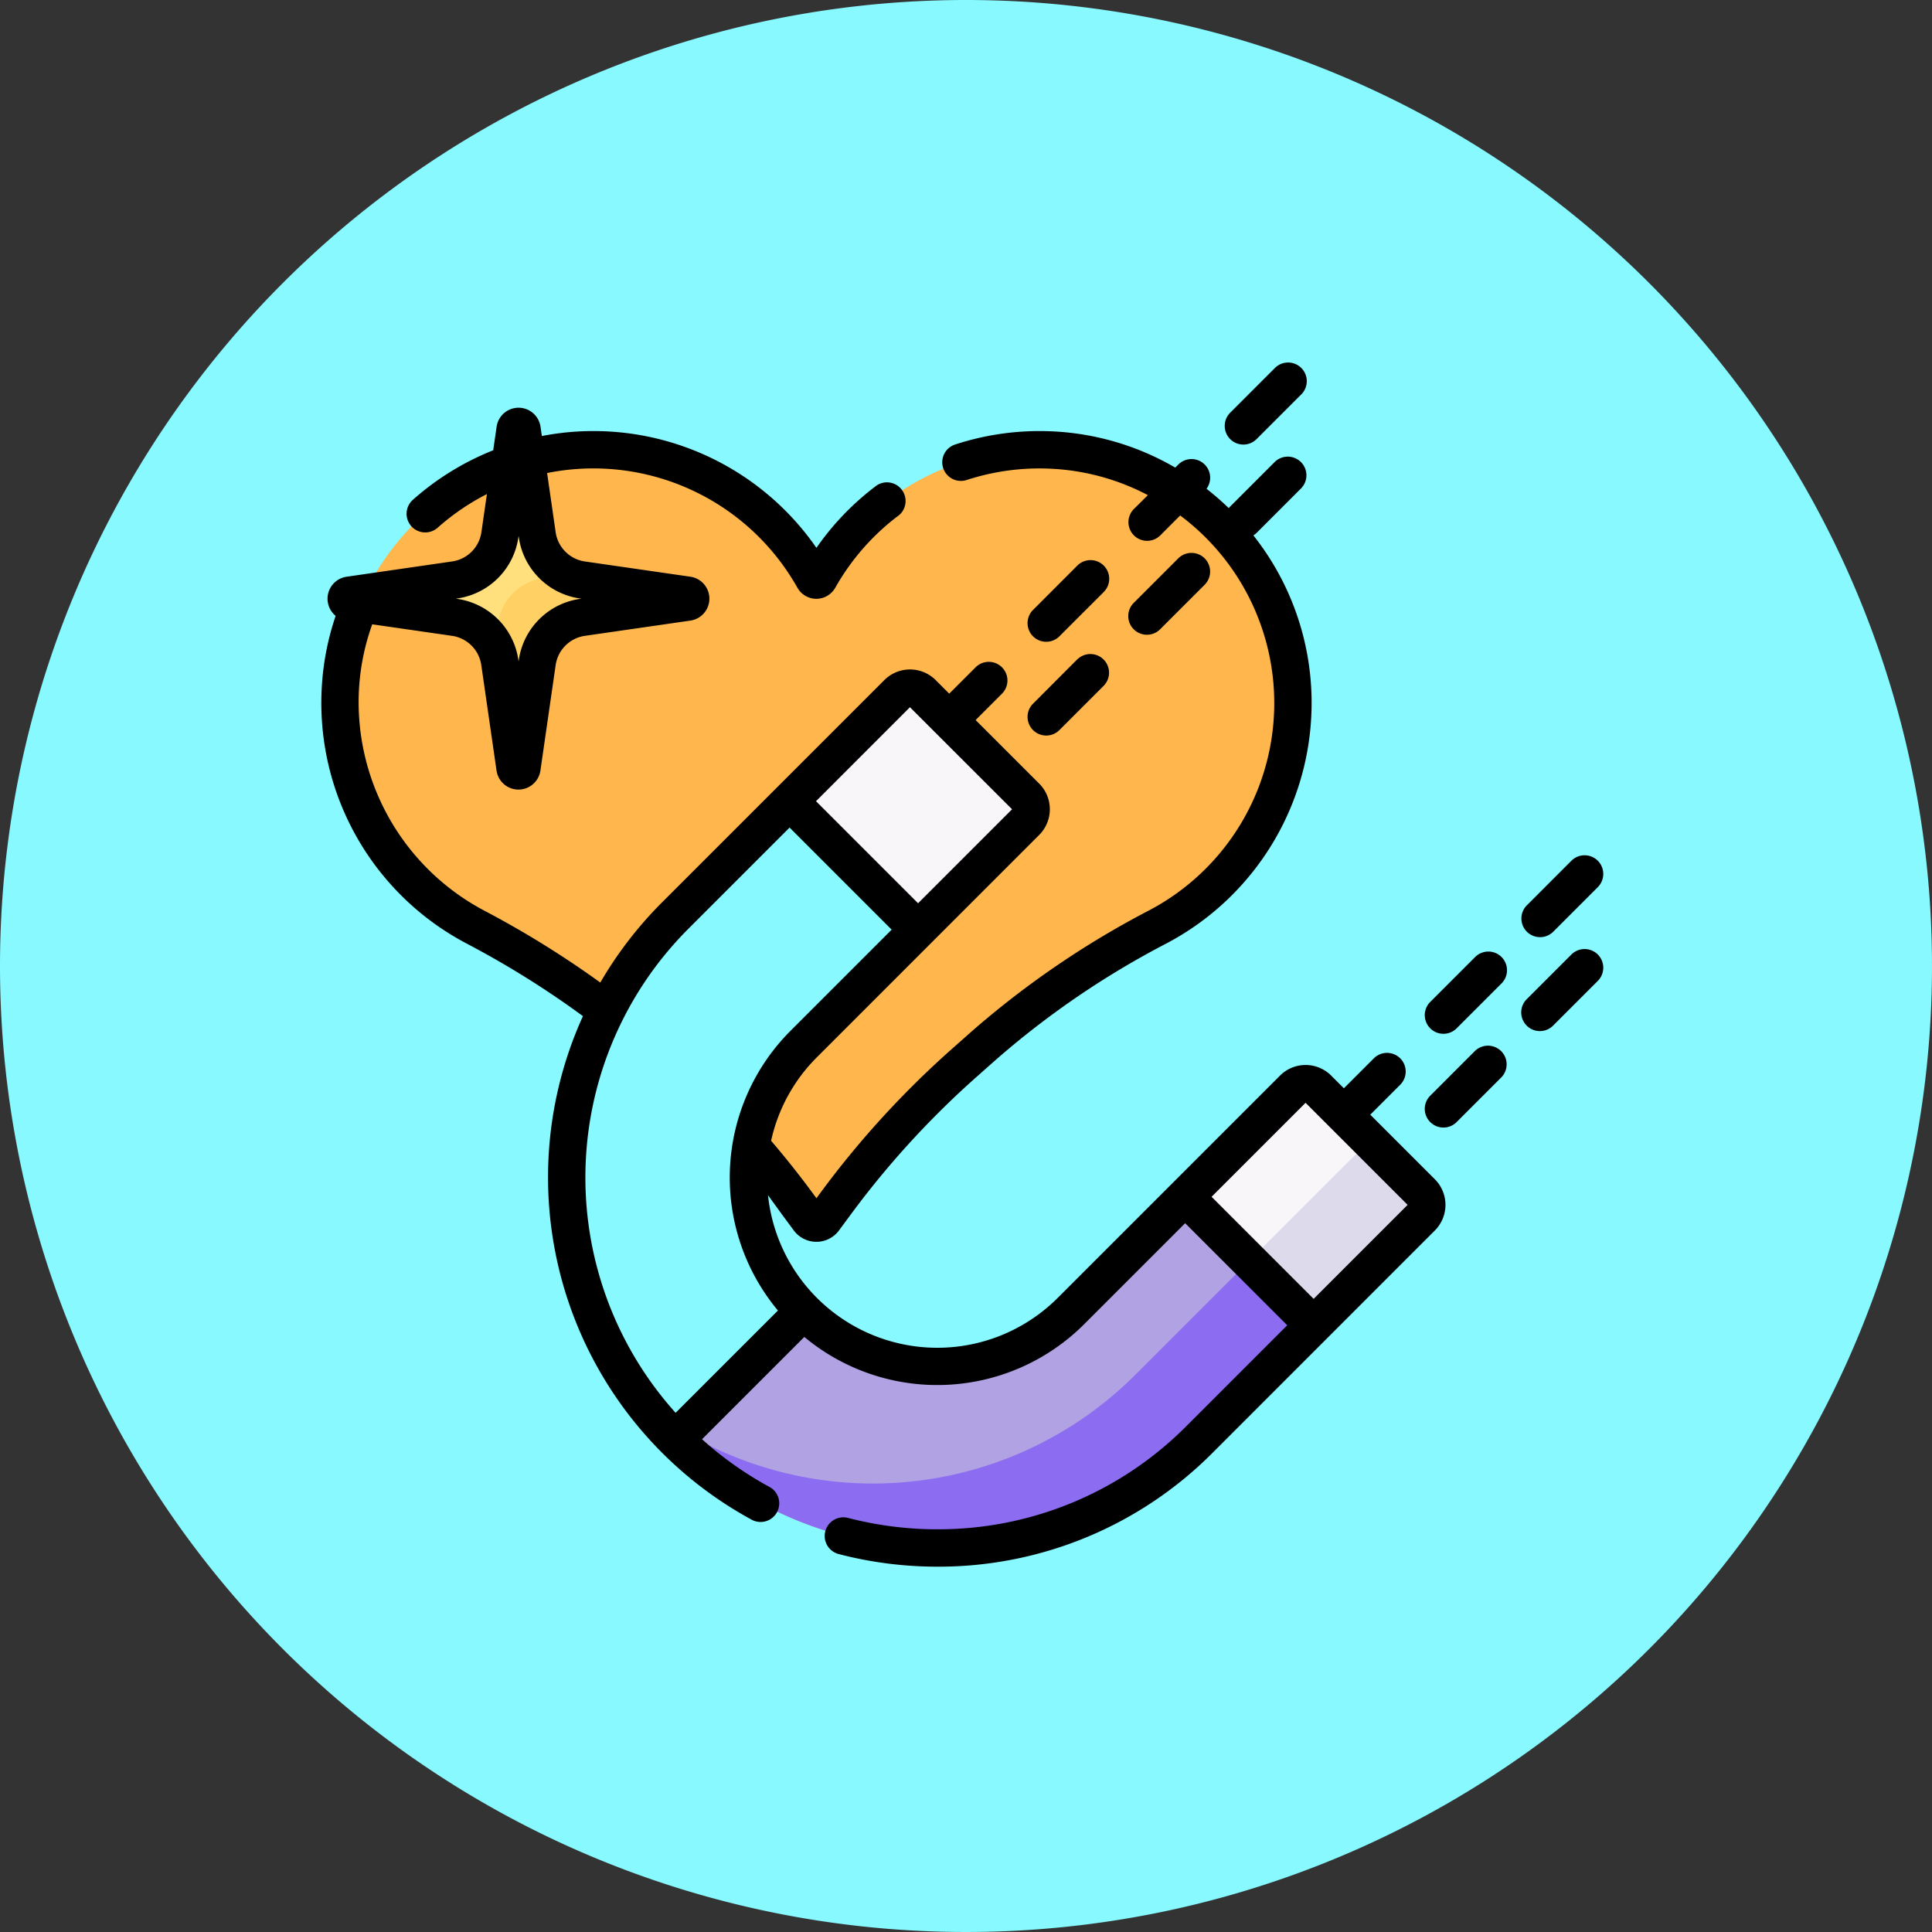 <svg xmlns="http://www.w3.org/2000/svg" width="153" height="153" viewBox="0 0 153 153"><rect x="0" y="0" width="153" height="153" fill="#333333" stroke="none"/><defs><style>.a{fill:#87f9ff;}.b{fill:#b1a2e3;}.c{fill:#8c6df2;}.d{fill:#ffb74d;}.e{fill:#f9f6f9;}.f{fill:#90d8f9;}.g{fill:#dddaec;}.h{fill:#ffe07d;}.i{fill:#ffd064;}</style></defs><g transform="translate(-1196 -5054)"><path class="a" d="M76.5,0A76.5,76.5,0,1,1,0,76.5,76.5,76.5,0,0,1,76.5,0Z" transform="translate(1196 5054)"/><g transform="translate(1221.448 5067.139)"><g transform="translate(19.435 41.347)"><path class="b" d="M127.365,213.616a29.336,29.336,0,0,1-20.751-50.083l17.612-17.612a1.38,1.38,0,0,1,1.951,0l8.222,8.222a1.38,1.38,0,0,1,0,1.951l-17.612,17.612a14.959,14.959,0,0,0,21.155,21.155l17.612-17.612a1.38,1.38,0,0,1,1.951,0l8.222,8.222a1.38,1.38,0,0,1,0,1.951l-17.612,17.612A29.255,29.255,0,0,1,127.365,213.616Z" transform="translate(-98.019 -145.517)"/></g><g transform="translate(25.625 73.079)"><path class="c" d="M190.753,313.776l-8.222-8.222,3.121,3.121a1.38,1.38,0,0,1,0,1.951L168.04,328.238a29.389,29.389,0,0,1-38.806,2.384,29.823,29.823,0,0,0,2.406,2.717,29.379,29.379,0,0,0,41.5,0l17.612-17.612A1.38,1.38,0,0,0,190.753,313.776Z" transform="translate(-129.234 -305.554)"/></g><g transform="translate(1.478 22.476)"><g transform="translate(0 0)"><path class="d" d="M63.636,50.36A20.039,20.039,0,0,0,45.4,60.544a.25.25,0,0,1-.437,0A20.051,20.051,0,1,0,18.156,88.135a69.749,69.749,0,0,1,13.775,9.394l1.557,1.38a71.848,71.848,0,0,1,10.154,11.107l.938,1.271a.752.752,0,0,0,1.21,0l.938-1.271A71.856,71.856,0,0,1,56.881,98.909l1.557-1.38a69.759,69.759,0,0,1,13.776-9.394A20.051,20.051,0,0,0,63.636,50.36Z" transform="translate(-7.453 -50.345)"/></g></g><g transform="translate(34.646 22.476)"><path class="d" d="M217.008,69.494a20.053,20.053,0,0,0-24.593-18.623A20.053,20.053,0,0,1,197.2,88.136a69.753,69.753,0,0,0-13.776,9.394l-1.557,1.38a71.863,71.863,0,0,0-7.133,7.3q1.571,1.853,3.021,3.807l.938,1.271a.752.752,0,0,0,1.21,0l.938-1.271a71.855,71.855,0,0,1,10.154-11.107l1.557-1.38a69.759,69.759,0,0,1,13.776-9.394A20.046,20.046,0,0,0,217.008,69.494Z" transform="translate(-174.733 -50.346)"/></g><g transform="translate(68.412 72.675)"><path class="e" d="M355.534,303.92a1.38,1.38,0,0,0-1.951,0l-8.559,8.559L355.2,322.652l8.559-8.559a1.38,1.38,0,0,0,0-1.951Z" transform="translate(-345.024 -303.516)"/></g><g transform="translate(19.435 41.347)"><path class="a" d="M116.786,194.861a14.959,14.959,0,0,1,0-21.155L134.4,156.094a1.38,1.38,0,0,0,0-1.951l-8.222-8.222a1.38,1.38,0,0,0-1.951,0l-17.612,17.612a29.346,29.346,0,0,0,0,41.5Z" transform="translate(-98.018 -145.517)"/></g><g transform="translate(37.084 41.347)"><path class="e" d="M197.2,164.652l8.559-8.559a1.38,1.38,0,0,0,0-1.951l-8.222-8.222a1.38,1.38,0,0,0-1.951,0l-8.559,8.559Z" transform="translate(-187.026 -145.516)"/></g><g transform="translate(25.625 98.147)"><path class="f" d="M129.234,431.98a29.815,29.815,0,0,0,2.406,2.717l.635-.635A29.153,29.153,0,0,1,129.234,431.98Z" transform="translate(-129.234 -431.98)"/></g><g transform="translate(73.483 76.2)"><path class="g" d="M384.263,326.394l-5.1-5.1a1.38,1.38,0,0,1,0,1.951L370.6,331.8l5.1,5.1,8.559-8.559A1.38,1.38,0,0,0,384.263,326.394Z" transform="translate(-370.603 -321.293)"/></g><g transform="translate(1.976 20.628)"><path class="h" d="M23.882,41.261l1.209,8.367a4.2,4.2,0,0,0,3.554,3.554l8.367,1.209a.278.278,0,0,1,0,.55L28.645,56.15A4.2,4.2,0,0,0,25.091,59.7l-1.209,8.367a.278.278,0,0,1-.55,0L22.123,59.7a4.2,4.2,0,0,0-3.554-3.554L10.2,54.941a.278.278,0,0,1,0-.55l8.367-1.209a4.2,4.2,0,0,0,3.554-3.554l1.209-8.367A.278.278,0,0,1,23.882,41.261Z" transform="translate(-9.963 -41.023)"/></g><g transform="translate(13.735 32.387)"><g transform="translate(0 0)"><path class="i" d="M84.559,101.938l-8.367-1.209a4.194,4.194,0,0,1-1.277-.4l-1.827.264a4.2,4.2,0,0,0-3.554,3.554l-.264,1.827a4.194,4.194,0,0,1,.4,1.277l1.209,8.367a.278.278,0,0,0,.55,0l1.209-8.367a4.2,4.2,0,0,1,3.554-3.554l8.367-1.209A.278.278,0,0,0,84.559,101.938Z" transform="translate(-69.27 -100.329)"/></g></g><g transform="translate(0 15.584)"><path d="M88.189,94.673l-5.121-5.121,2.386-2.386a1.478,1.478,0,0,0-2.09-2.09l-2.386,2.386-1.011-1.011h0a2.867,2.867,0,0,0-4.042,0L58.313,104.063a13.481,13.481,0,0,1-22.941-8.134c.333.454.678.936,1.1,1.514l.938,1.271a2.23,2.23,0,0,0,3.589,0l.938-1.271a70.5,70.5,0,0,1,9.945-10.878l1.557-1.38a68.53,68.53,0,0,1,13.485-9.193A21.524,21.524,0,0,0,78.4,55.977a21.357,21.357,0,0,0-4.59-12.3,1.489,1.489,0,0,0,.256-.2l3.527-3.528a1.478,1.478,0,0,0-2.09-2.09l-3.527,3.528a1.532,1.532,0,0,0-.116.132A21.819,21.819,0,0,0,70.1,39.986a1.477,1.477,0,0,0-2.24-1.914l-.237.237a21.274,21.274,0,0,0-9.91-2.878A21.543,21.543,0,0,0,50.19,36.48a1.478,1.478,0,0,0,.92,2.81,18.544,18.544,0,0,1,6.5-.9,18.324,18.324,0,0,1,7.845,2.1L64.335,41.6a1.478,1.478,0,0,0,2.09,2.09L68.013,42.1a18.545,18.545,0,0,1-2.465,31.275,71.491,71.491,0,0,0-14.066,9.6l-1.557,1.38A73.462,73.462,0,0,0,39.562,95.688l-.353.479-.353-.479c-1.025-1.389-2.114-2.754-3.238-4.071A13.386,13.386,0,0,1,39.249,85L56.861,67.387a2.876,2.876,0,0,0,0-4.042L51.815,58.3l2.071-2.071a1.478,1.478,0,1,0-2.09-2.09L49.725,56.21l-1.087-1.087a2.877,2.877,0,0,0-4.041,0L26.985,72.735a31.01,31.01,0,0,0-4.894,6.353,76.4,76.4,0,0,0-9.222-5.712,18.687,18.687,0,0,1-9.9-17.27,18.272,18.272,0,0,1,1.06-5.387l6.335.915a2.735,2.735,0,0,1,2.3,2.3l1.209,8.367a1.756,1.756,0,0,0,3.476,0l1.209-8.367a2.735,2.735,0,0,1,2.3-2.3l8.367-1.209a1.756,1.756,0,0,0,0-3.476l-8.367-1.209a2.735,2.735,0,0,1-2.3-2.3l-.679-4.7a18.23,18.23,0,0,1,2.926-.352A18.536,18.536,0,0,1,37.7,47.821a1.733,1.733,0,0,0,1.5.879h0a1.733,1.733,0,0,0,1.5-.879,18.549,18.549,0,0,1,5.064-5.756A1.478,1.478,0,0,0,44.007,39.7a21.482,21.482,0,0,0-4.8,4.965A21.476,21.476,0,0,0,20.7,35.431a21.167,21.167,0,0,0-3.238.378l-.106-.737h0a1.756,1.756,0,0,0-3.476,0l-.269,1.864a21.62,21.62,0,0,0-6.356,3.917,1.478,1.478,0,1,0,1.963,2.21,18.659,18.659,0,0,1,3.893-2.659l-.438,3.034a2.735,2.735,0,0,1-2.3,2.3L2,46.951a1.759,1.759,0,0,0-.867,3.1A21.221,21.221,0,0,0,.021,55.978,21.524,21.524,0,0,0,11.49,75.991a72.979,72.979,0,0,1,9.227,5.757,30.855,30.855,0,0,0,13.426,39.913,1.478,1.478,0,0,0,1.4-2.6,27.723,27.723,0,0,1-5.394-3.807l8.1-8.1a16.453,16.453,0,0,0,22.151-1l8.008-8.008,8.083,8.083-8.008,8.008a27.678,27.678,0,0,1-19.706,8.149,28.074,28.074,0,0,1-7.065-.9,1.478,1.478,0,1,0-.745,2.861,31.021,31.021,0,0,0,7.81,1,30.616,30.616,0,0,0,21.8-9.014L88.189,98.716a2.87,2.87,0,0,0,0-4.042Zm-77.4-46.005A5.708,5.708,0,0,0,15.6,43.862l.021-.144.021.144a5.708,5.708,0,0,0,4.806,4.806l.144.021-.144.021a5.708,5.708,0,0,0-4.806,4.806l-.021.144-.021-.144a5.708,5.708,0,0,0-4.806-4.806l-.144-.021Zm35.825,8.615L54.7,65.366,47.257,72.81l-8.083-8.083Zm-18.559,55.88q-.152-.169-.3-.34a27.868,27.868,0,0,1,1.318-38l8.008-8.008L45.166,74.9l-8.008,8.008a16.44,16.44,0,0,0-1,22.154ZM70.5,96.055l7.444-7.444,4.041,4.041,4.041,4.042L80.8,101.921l-2.218,2.218Z" transform="translate(0 -30.001)"/><path d="M485.351,250.2a1.479,1.479,0,0,0-2.09,0l-3.527,3.527a1.478,1.478,0,1,0,2.09,2.09l3.527-3.527A1.478,1.478,0,0,0,485.351,250.2Z" transform="translate(-384.265 -203.333)"/><path d="M444.737,288.723l-3.527,3.528a1.478,1.478,0,1,0,2.09,2.09l3.527-3.528a1.478,1.478,0,0,0-2.09-2.09Z" transform="translate(-353.379 -234.218)"/><path d="M480.779,218.807a1.474,1.474,0,0,0,1.045-.433l3.527-3.528a1.478,1.478,0,0,0-2.091-2.09l-3.527,3.528a1.478,1.478,0,0,0,1.045,2.523Z" transform="translate(-384.265 -173.314)"/><path d="M444.737,251.28l-3.527,3.527a1.478,1.478,0,1,0,2.09,2.09l3.527-3.527a1.478,1.478,0,1,0-2.09-2.09Z" transform="translate(-353.379 -204.199)"/><path d="M324.805,97.6l3.527-3.527a1.478,1.478,0,1,0-2.091-2.09l-3.527,3.527a1.478,1.478,0,1,0,2.091,2.09Z" transform="translate(-258.38 -76.488)"/><path d="M285.923,132.3,282.4,135.83a1.478,1.478,0,0,0,2.09,2.09l3.527-3.528a1.478,1.478,0,0,0-2.09-2.09Z" transform="translate(-226.055 -108.812)"/><path d="M362.285,22.067a1.475,1.475,0,0,0,1.045-.433l3.527-3.527a1.478,1.478,0,1,0-2.09-2.09l-3.527,3.527a1.478,1.478,0,0,0,1.045,2.523Z" transform="translate(-289.266 -15.584)"/><path d="M288.014,94.859a1.479,1.479,0,0,0-2.09,0L282.4,98.387a1.478,1.478,0,0,0,2.09,2.09l3.527-3.527A1.478,1.478,0,0,0,288.014,94.859Z" transform="translate(-226.055 -78.793)"/></g></g></g></svg>